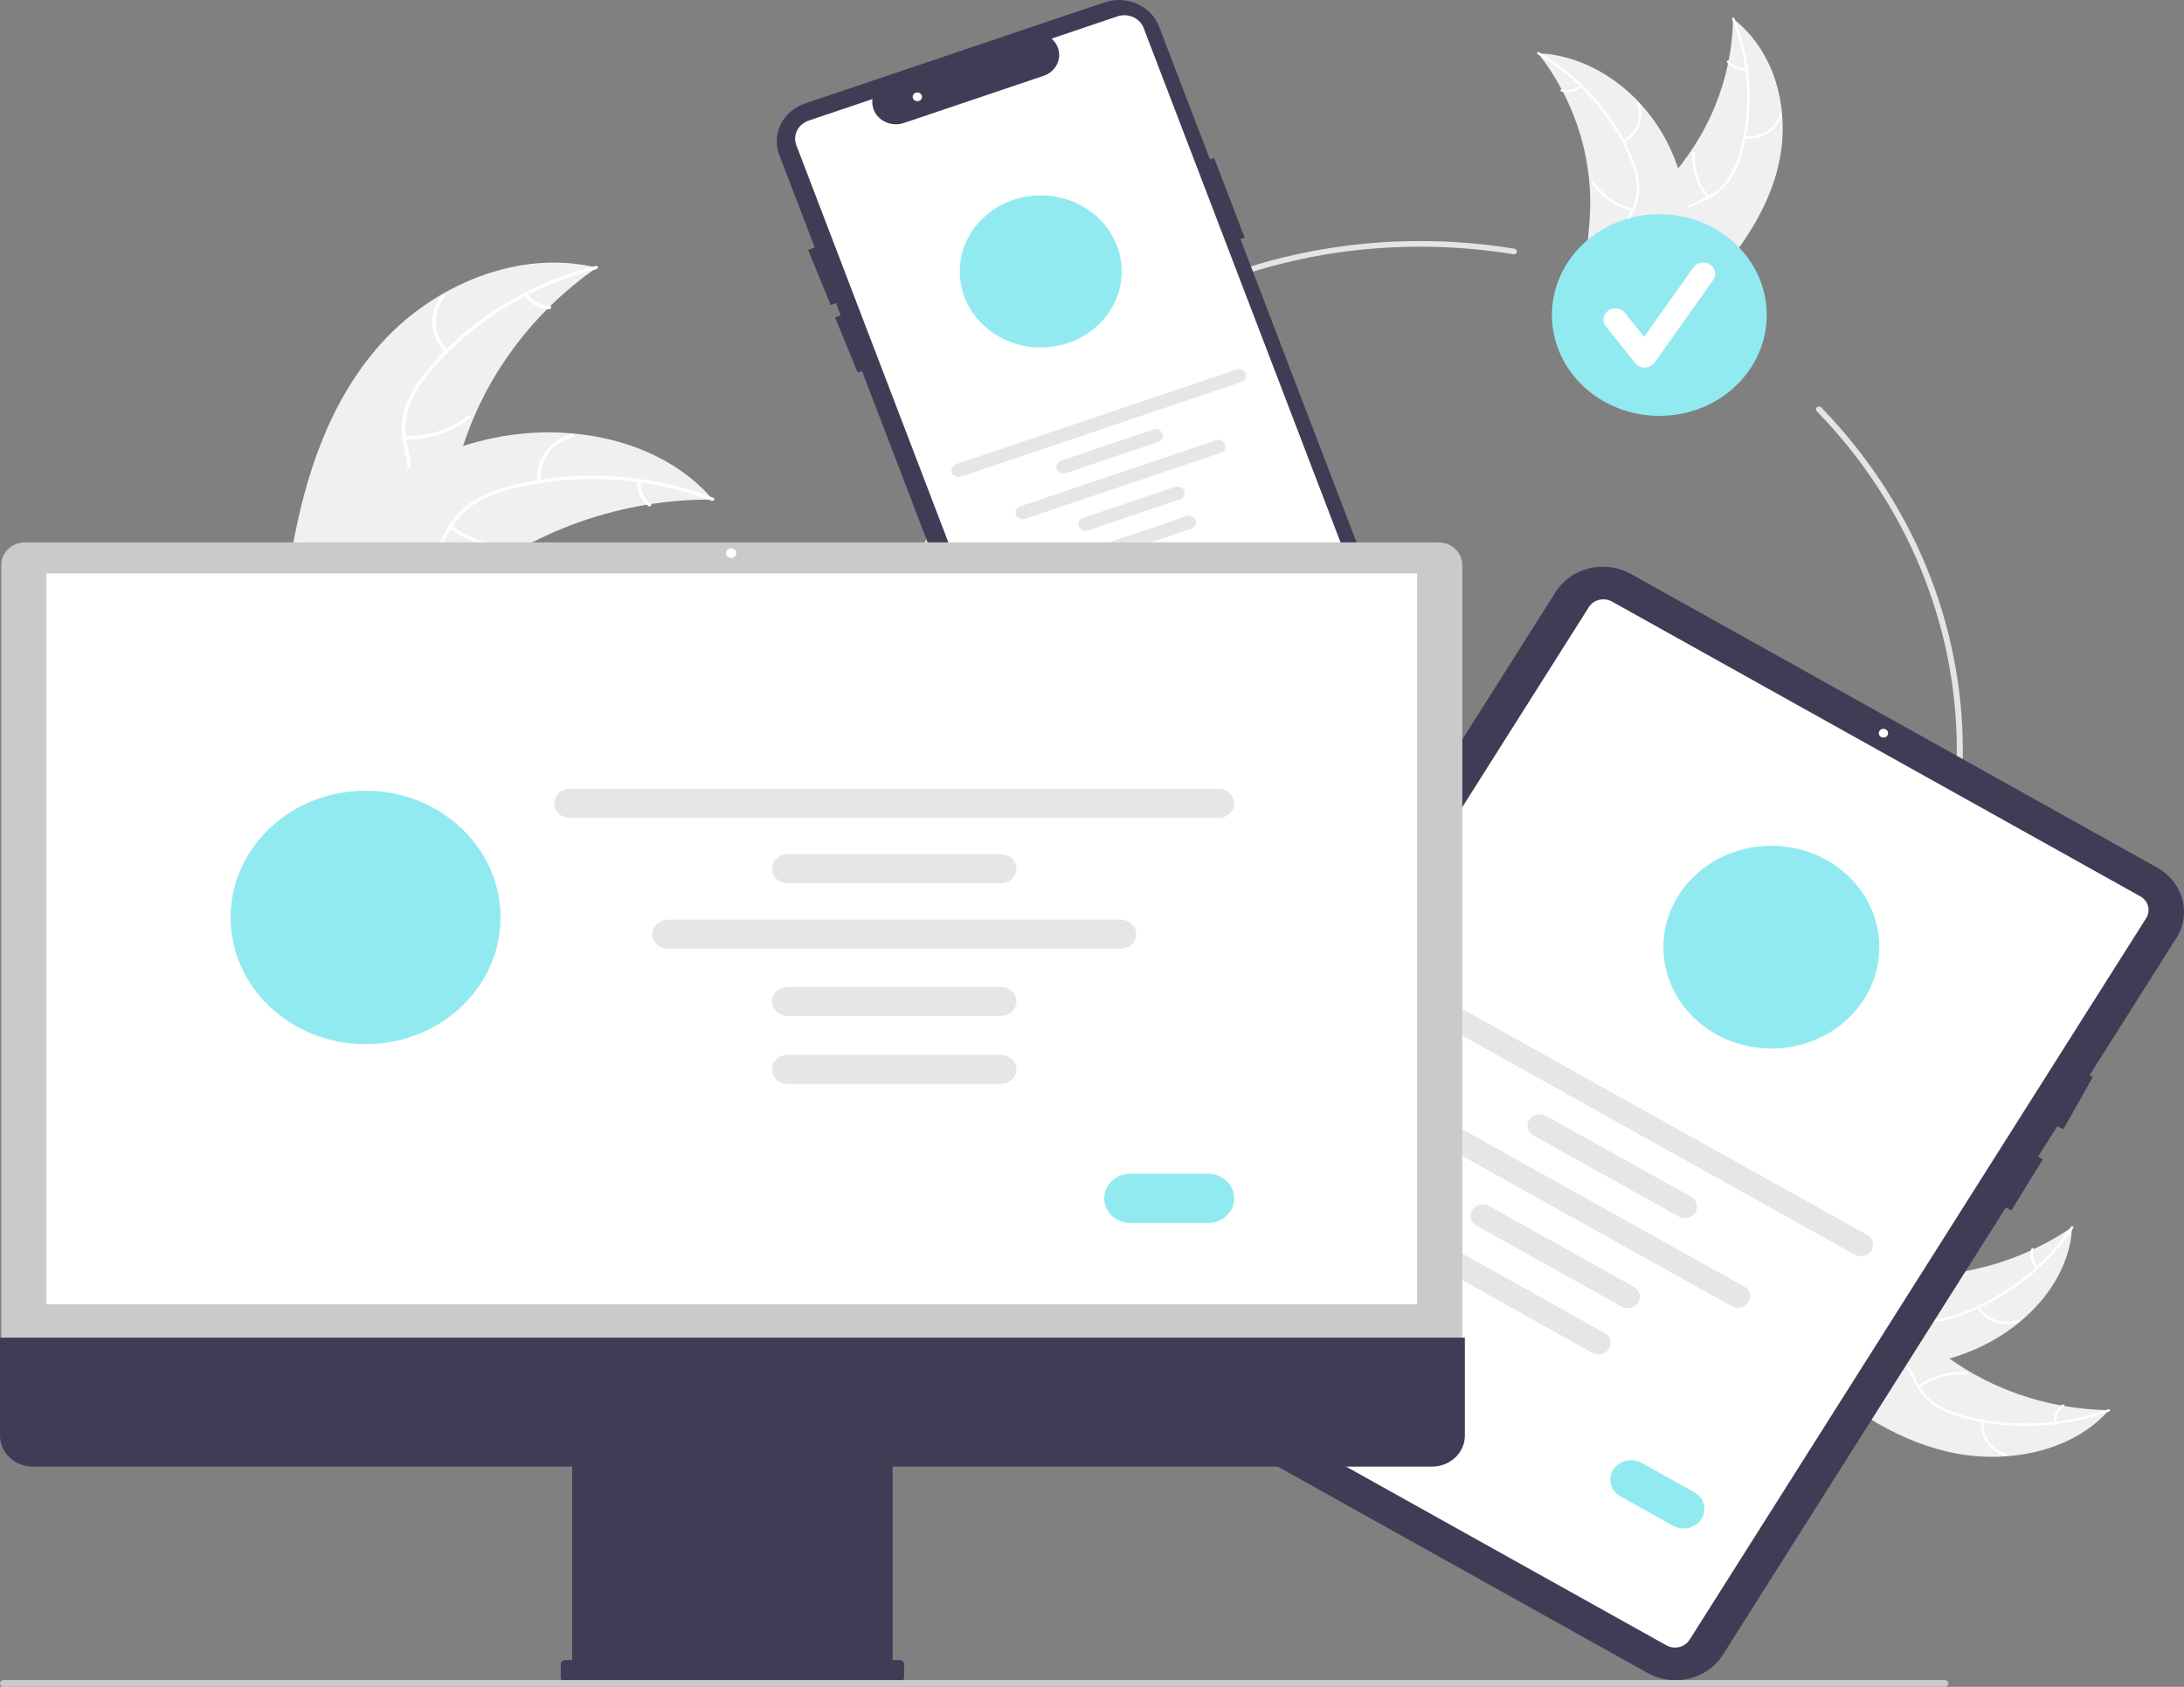 <svg width="325" height="251" viewBox="0 0 325 251" fill="none" xmlns="http://www.w3.org/2000/svg">
<rect x="0" y="0" width="325" height="251" fill="#808080" stroke="none"/>
<g clip-path="url(#clip0_59:436)">
<path d="M264.496 25.227C266.572 17.273 264.598 7.998 257.889 2.766C257.758 11.671 254.277 20.244 248.062 26.971C245.655 29.556 242.691 32.197 242.574 35.63C242.502 37.766 243.612 39.817 245.142 41.399C246.672 42.981 248.602 44.165 250.51 45.331L250.79 45.795C256.929 39.979 262.419 33.18 264.496 25.227Z" fill="#F0F0F0"/>
<path d="M257.754 2.883C260.327 9.215 260.71 16.149 258.848 22.697C258.473 24.114 257.864 25.466 257.041 26.704C256.198 27.886 255.034 28.834 253.669 29.451C252.408 30.049 251.045 30.525 249.961 31.401C249.413 31.857 248.975 32.416 248.674 33.043C248.373 33.669 248.216 34.349 248.214 35.036C248.162 36.749 248.768 38.377 249.419 39.95C250.143 41.696 250.924 43.499 250.756 45.411C250.736 45.643 251.12 45.659 251.14 45.427C251.431 42.101 249.025 39.291 248.644 36.065C248.466 34.559 248.77 32.994 249.955 31.896C250.992 30.936 252.397 30.445 253.679 29.849C255.02 29.266 256.189 28.384 257.083 27.279C257.97 26.084 258.634 24.756 259.047 23.352C260.03 20.205 260.48 16.932 260.38 13.654C260.288 9.912 259.515 6.212 258.094 2.715C258.006 2.498 257.667 2.668 257.754 2.883V2.883Z" fill="white"/>
<path d="M259.579 20.622C260.792 20.766 262.019 20.501 263.043 19.873C264.066 19.246 264.819 18.298 265.166 17.198C265.236 16.975 264.87 16.863 264.801 17.086C264.479 18.111 263.778 18.994 262.824 19.577C261.869 20.159 260.725 20.402 259.597 20.261C259.351 20.231 259.335 20.592 259.579 20.622Z" fill="white"/>
<path d="M254.35 29.226C252.802 27.385 252.05 25.063 252.244 22.724C252.263 22.492 251.879 22.476 251.86 22.708C251.663 25.142 252.451 27.556 254.067 29.469C254.221 29.651 254.504 29.407 254.35 29.226Z" fill="white"/>
<path d="M259.825 10.112C259.343 10.148 258.86 10.071 258.418 9.888C257.976 9.705 257.589 9.422 257.292 9.064C257.141 8.88 256.858 9.125 257.008 9.308C257.338 9.702 257.766 10.014 258.254 10.217C258.742 10.42 259.275 10.508 259.807 10.472C259.858 10.473 259.907 10.456 259.944 10.424C259.981 10.392 260.004 10.348 260.008 10.3C260.01 10.252 259.992 10.206 259.958 10.171C259.923 10.135 259.876 10.114 259.825 10.112Z" fill="white"/>
<path d="M228.877 7.915C228.968 8.032 229.059 8.15 229.149 8.27C230.366 9.854 231.444 11.529 232.372 13.277C232.446 13.411 232.519 13.548 232.589 13.684C234.778 17.918 236.11 22.497 236.519 27.188C236.68 29.055 236.689 30.93 236.547 32.798C236.35 35.378 235.918 38.16 236.62 40.58C236.69 40.833 236.777 41.081 236.88 41.325L250.165 46.08C250.201 46.076 250.236 46.076 250.272 46.072L250.793 46.285C250.808 46.189 250.821 46.09 250.835 45.994C250.844 45.938 250.85 45.881 250.858 45.826C250.863 45.788 250.868 45.751 250.874 45.718C250.876 45.705 250.878 45.693 250.878 45.683C250.885 45.65 250.887 45.618 250.893 45.587C250.966 45.03 251.035 44.471 251.101 43.911C251.102 43.908 251.102 43.908 251.1 43.904C251.642 39.641 251.643 35.332 251.103 31.068C251.085 30.941 251.069 30.811 251.045 30.682C250.766 28.78 250.321 26.903 249.716 25.069C249.382 24.066 248.993 23.079 248.552 22.113C247.408 19.618 245.853 17.308 243.944 15.267C240.138 11.199 234.989 8.32 229.311 7.94C229.165 7.93 229.023 7.922 228.877 7.915Z" fill="#F0F0F0"/>
<path d="M228.842 8.084C234.957 11.686 239.708 17.005 242.419 23.287C243.029 24.629 243.409 26.054 243.546 27.507C243.631 28.928 243.309 30.343 242.614 31.607C241.992 32.798 241.208 33.948 240.904 35.26C240.759 35.934 240.768 36.629 240.929 37.299C241.091 37.97 241.401 38.601 241.84 39.151C242.896 40.548 244.424 41.505 245.953 42.392C247.65 43.378 249.43 44.376 250.522 45.997C250.654 46.193 250.971 45.989 250.839 45.793C248.939 42.972 245.216 42.089 242.843 39.728C241.735 38.627 240.975 37.206 241.217 35.659C241.43 34.306 242.237 33.12 242.878 31.919C243.575 30.696 243.943 29.33 243.948 27.942C243.891 26.487 243.569 25.051 242.999 23.697C241.766 20.628 240.026 17.761 237.845 15.2C235.372 12.264 232.383 9.747 229.006 7.758C228.797 7.635 228.634 7.962 228.842 8.084V8.084Z" fill="white"/>
<path d="M241.673 21.216C242.734 20.646 243.544 19.74 243.959 18.66C244.374 17.581 244.367 16.398 243.939 15.323C243.851 15.106 243.488 15.223 243.575 15.441C243.976 16.441 243.982 17.543 243.594 18.547C243.205 19.552 242.447 20.393 241.456 20.918C241.241 21.033 241.459 21.33 241.673 21.216Z" fill="white"/>
<path d="M243.015 31.043C240.598 30.448 238.509 29.019 237.164 27.042C237.031 26.846 236.714 27.051 236.847 27.246C238.251 29.301 240.428 30.784 242.944 31.397C243.184 31.456 243.253 31.101 243.015 31.043Z" fill="white"/>
<path d="M235.131 12.685C234.769 12.986 234.334 13.198 233.864 13.302C233.394 13.406 232.903 13.399 232.437 13.281C232.198 13.22 232.129 13.575 232.367 13.636C232.882 13.764 233.424 13.771 233.944 13.658C234.463 13.544 234.946 13.312 235.348 12.983C235.389 12.955 235.417 12.914 235.426 12.867C235.435 12.82 235.425 12.772 235.398 12.732C235.369 12.693 235.325 12.666 235.275 12.657C235.225 12.649 235.173 12.659 235.131 12.686V12.685Z" fill="white"/>
<path d="M211.311 187.571C166.771 187.571 130.535 153.544 130.535 111.719C130.535 69.894 166.771 35.867 211.311 35.867C216.02 35.867 220.72 36.249 225.358 37.01C225.416 37.02 225.471 37.04 225.521 37.069C225.57 37.099 225.613 37.137 225.647 37.182C225.681 37.227 225.705 37.278 225.718 37.332C225.731 37.386 225.732 37.441 225.722 37.495C225.712 37.55 225.69 37.602 225.659 37.648C225.627 37.695 225.586 37.735 225.538 37.766C225.49 37.798 225.436 37.82 225.378 37.832C225.321 37.844 225.262 37.845 225.204 37.836C220.616 37.083 215.968 36.705 211.311 36.705C167.263 36.705 131.428 70.356 131.428 111.719C131.428 153.082 167.263 186.733 211.311 186.733C255.358 186.733 291.194 153.082 291.194 111.719C291.214 93.024 283.779 74.998 270.355 61.192C270.276 61.11 270.235 61.002 270.241 60.891C270.247 60.781 270.299 60.676 270.386 60.602C270.473 60.527 270.588 60.488 270.706 60.493C270.824 60.498 270.935 60.546 271.015 60.627C284.589 74.588 292.106 92.815 292.086 111.719C292.086 153.544 255.851 187.571 211.311 187.571Z" fill="#E4E4E4"/>
<path d="M246.927 61.882C255.753 61.882 262.908 55.162 262.908 46.874C262.908 38.586 255.753 31.867 246.927 31.867C238.1 31.867 230.945 38.586 230.945 46.874C230.945 55.162 238.1 61.882 246.927 61.882Z" fill="#92EAF1"/>
<path d="M244.747 54.685C244.471 54.685 244.198 54.624 243.952 54.508C243.705 54.392 243.49 54.224 243.325 54.017L238.965 48.558C238.824 48.382 238.723 48.183 238.665 47.97C238.607 47.758 238.594 47.537 238.627 47.32C238.66 47.103 238.738 46.894 238.857 46.706C238.976 46.517 239.133 46.352 239.32 46.221C239.507 46.089 239.719 45.993 239.946 45.939C240.172 45.885 240.407 45.873 240.638 45.904C240.869 45.935 241.092 46.008 241.292 46.12C241.493 46.231 241.669 46.379 241.809 46.555L244.661 50.126L251.988 39.806C252.25 39.44 252.656 39.185 253.118 39.099C253.579 39.013 254.058 39.103 254.45 39.348C254.841 39.593 255.113 39.974 255.206 40.407C255.299 40.84 255.206 41.29 254.946 41.658L246.226 53.941C246.068 54.163 245.856 54.347 245.607 54.476C245.358 54.605 245.08 54.677 244.796 54.684C244.78 54.684 244.763 54.685 244.747 54.685Z" fill="white"/>
<path d="M209.233 99.948L184.588 35.566L185.213 35.355L180.68 23.513L180.055 23.724L172.488 3.957C172.206 3.218 171.771 2.54 171.209 1.959C170.647 1.379 169.969 0.908 169.213 0.573C168.457 0.239 167.639 0.048 166.804 0.01C165.97 -0.027 165.136 0.09 164.349 0.356L119.797 15.394C119.011 15.659 118.288 16.068 117.669 16.595C117.051 17.123 116.55 17.76 116.194 18.47C115.837 19.179 115.634 19.948 115.594 20.732C115.554 21.515 115.679 22.299 115.962 23.037L121.238 36.82L120.25 37.177L123.618 45.389L124.409 45.104L125.108 46.93L124.267 47.235L127.635 55.447L128.279 55.214L152.706 119.028C152.987 119.767 153.421 120.447 153.983 121.028C154.545 121.61 155.223 122.081 155.979 122.416C156.735 122.75 157.554 122.941 158.389 122.978C159.224 123.015 160.059 122.896 160.845 122.629L205.397 107.591C206.984 107.053 208.279 105.947 208.998 104.514C209.717 103.081 209.801 101.439 209.233 99.948Z" fill="#3F3D56"/>
<path d="M158.502 120.507C157.874 120.506 157.263 120.323 156.75 119.984C156.237 119.645 155.848 119.165 155.635 118.611L118.503 21.607C118.229 20.892 118.269 20.105 118.614 19.418C118.959 18.732 119.58 18.201 120.34 17.945L129.82 14.745L129.806 15.056C129.781 15.597 129.899 16.135 130.148 16.623C130.397 17.111 130.771 17.534 131.235 17.854C131.699 18.174 132.24 18.383 132.81 18.461C133.381 18.539 133.963 18.484 134.505 18.301L155.542 11.2C156.05 10.981 156.496 10.654 156.844 10.243C157.192 9.833 157.432 9.351 157.545 8.838C157.657 8.333 157.64 7.81 157.496 7.312C157.351 6.814 157.084 6.356 156.715 5.973L156.493 5.742L166.284 2.436C167.045 2.18 167.883 2.219 168.614 2.542C169.345 2.866 169.91 3.448 170.185 4.162L205.612 96.712C206.335 98.608 206.227 100.696 205.313 102.518C204.399 104.339 202.753 105.746 200.736 106.43L159.535 120.337C159.204 120.449 158.854 120.507 158.502 120.507Z" fill="white"/>
<path d="M154.872 51.704C161.527 51.704 166.921 46.638 166.921 40.389C166.921 34.14 161.527 29.074 154.872 29.074C148.217 29.074 142.823 34.14 142.823 40.389C142.823 46.638 148.217 51.704 154.872 51.704Z" fill="#92EAF1"/>
<path d="M184.73 56.844L143.003 70.929C142.872 70.973 142.734 70.993 142.595 70.987C142.457 70.981 142.321 70.949 142.196 70.894C142.07 70.838 141.958 70.76 141.864 70.664C141.771 70.568 141.699 70.455 141.652 70.333C141.605 70.21 141.584 70.08 141.591 69.95C141.598 69.82 141.632 69.693 141.691 69.575C141.75 69.457 141.833 69.352 141.936 69.264C142.039 69.177 142.159 69.11 142.29 69.066L184.017 54.981C184.28 54.893 184.569 54.906 184.822 55.018C185.074 55.13 185.269 55.332 185.363 55.578C185.457 55.825 185.444 56.097 185.325 56.334C185.207 56.571 184.993 56.754 184.73 56.844Z" fill="#E6E6E6"/>
<path d="M172.339 65.774L158.613 70.407C158.483 70.451 158.345 70.471 158.206 70.465C158.068 70.459 157.932 70.427 157.806 70.372C157.681 70.317 157.568 70.239 157.475 70.142C157.382 70.046 157.31 69.934 157.263 69.811C157.216 69.689 157.195 69.559 157.202 69.429C157.209 69.299 157.242 69.171 157.302 69.054C157.361 68.936 157.444 68.83 157.547 68.743C157.65 68.656 157.77 68.588 157.9 68.544L171.625 63.911C171.889 63.823 172.178 63.836 172.431 63.947C172.684 64.059 172.879 64.261 172.974 64.508C173.068 64.755 173.055 65.027 172.935 65.265C172.816 65.502 172.602 65.686 172.339 65.774Z" fill="#E6E6E6"/>
<path d="M175.603 74.303L161.878 78.936C161.748 78.98 161.609 78.999 161.471 78.993C161.333 78.987 161.197 78.955 161.072 78.899C160.947 78.844 160.834 78.766 160.741 78.67C160.648 78.574 160.576 78.461 160.529 78.339C160.483 78.217 160.462 78.087 160.468 77.957C160.475 77.827 160.509 77.7 160.568 77.582C160.627 77.465 160.71 77.359 160.812 77.272C160.915 77.184 161.034 77.117 161.165 77.073L174.89 72.44C175.153 72.351 175.443 72.364 175.696 72.476C175.949 72.588 176.144 72.789 176.239 73.036C176.333 73.283 176.319 73.555 176.2 73.793C176.081 74.031 175.866 74.214 175.603 74.303V74.303Z" fill="#E6E6E6"/>
<path d="M177.275 78.67L163.55 83.303C163.42 83.348 163.281 83.368 163.143 83.362C163.004 83.356 162.868 83.324 162.743 83.269C162.617 83.213 162.505 83.135 162.411 83.039C162.318 82.943 162.246 82.83 162.199 82.708C162.152 82.585 162.131 82.455 162.138 82.325C162.145 82.195 162.179 82.067 162.238 81.95C162.297 81.832 162.381 81.727 162.483 81.639C162.586 81.552 162.706 81.484 162.837 81.441L176.562 76.808C176.693 76.763 176.831 76.744 176.969 76.75C177.108 76.756 177.244 76.787 177.369 76.843C177.495 76.898 177.607 76.976 177.701 77.072C177.794 77.168 177.866 77.281 177.913 77.403C177.96 77.526 177.98 77.656 177.974 77.786C177.967 77.916 177.933 78.043 177.874 78.161C177.815 78.279 177.731 78.384 177.629 78.472C177.526 78.559 177.406 78.627 177.275 78.67L177.275 78.67Z" fill="#E6E6E6"/>
<path d="M181.646 67.38L152.525 77.209C152.395 77.254 152.256 77.273 152.118 77.267C151.979 77.261 151.843 77.23 151.718 77.175C151.593 77.119 151.48 77.041 151.387 76.945C151.293 76.849 151.221 76.736 151.174 76.614C151.127 76.491 151.107 76.361 151.113 76.231C151.12 76.101 151.154 75.974 151.213 75.856C151.272 75.738 151.356 75.633 151.459 75.545C151.561 75.458 151.681 75.39 151.812 75.347L180.933 65.517C181.063 65.473 181.201 65.453 181.34 65.459C181.478 65.465 181.614 65.497 181.74 65.552C181.865 65.607 181.978 65.685 182.071 65.782C182.164 65.878 182.236 65.99 182.283 66.113C182.33 66.235 182.351 66.365 182.344 66.495C182.337 66.625 182.304 66.753 182.244 66.871C182.185 66.988 182.102 67.094 181.999 67.181C181.896 67.269 181.776 67.336 181.646 67.38Z" fill="#E6E6E6"/>
<path d="M175.78 89.275L170.796 90.957C170.349 91.108 169.857 91.085 169.427 90.895C168.997 90.705 168.665 90.362 168.505 89.942C168.344 89.522 168.367 89.06 168.57 88.656C168.772 88.252 169.137 87.941 169.584 87.789L174.567 86.107C175.015 85.957 175.507 85.979 175.937 86.169C176.367 86.359 176.698 86.702 176.859 87.122C177.02 87.542 176.997 88.004 176.794 88.408C176.592 88.812 176.227 89.124 175.78 89.275Z" fill="#92EAF1"/>
<path d="M136.507 15.059C136.89 15.059 137.2 14.768 137.2 14.408C137.2 14.049 136.89 13.757 136.507 13.757C136.125 13.757 135.814 14.049 135.814 14.408C135.814 14.768 136.125 15.059 136.507 15.059Z" fill="white"/>
<path d="M56.803 51.011C64.571 42.425 77.174 37.014 88.794 39.819C78.329 47.135 70.957 57.692 67.982 69.621C66.853 74.225 66.107 79.457 62.126 82.346C59.649 84.144 56.318 84.636 53.207 84.309C50.095 83.983 47.134 82.917 44.212 81.86L43.435 81.941C45.389 70.825 49.035 59.597 56.803 51.011Z" fill="#F0F0F0"/>
<path d="M88.764 40.054C79.172 42.466 70.633 47.655 64.36 54.884C62.98 56.418 61.866 58.147 61.059 60.006C60.336 61.841 60.149 63.825 60.518 65.751C60.823 67.553 61.358 69.363 61.192 71.204C61.092 72.145 60.781 73.055 60.28 73.876C59.779 74.696 59.099 75.408 58.285 75.964C56.294 77.4 53.872 78.078 51.48 78.664C48.823 79.314 46.053 79.95 43.918 81.667C43.659 81.875 43.331 81.486 43.589 81.278C47.304 78.292 52.579 78.545 56.717 76.343C58.648 75.316 60.261 73.736 60.608 71.609C60.912 69.751 60.362 67.883 60.036 66.061C59.647 64.187 59.752 62.252 60.343 60.425C61.046 58.533 62.087 56.767 63.421 55.203C66.365 51.637 69.888 48.528 73.86 45.99C78.377 43.069 83.392 40.895 88.689 39.562C89.017 39.48 89.09 39.972 88.764 40.054H88.764Z" fill="white"/>
<path d="M66.234 52.445C65.085 51.292 64.41 49.793 64.329 48.216C64.249 46.639 64.768 45.086 65.794 43.836C66.003 43.583 66.43 43.876 66.221 44.128C65.264 45.291 64.78 46.738 64.859 48.206C64.937 49.675 65.571 51.069 66.648 52.136C66.881 52.368 66.466 52.676 66.234 52.445H66.234Z" fill="white"/>
<path d="M60.235 64.856C63.669 64.992 67.031 63.908 69.652 61.82C69.911 61.613 70.24 62.002 69.981 62.209C67.249 64.377 63.748 65.499 60.174 65.35C59.834 65.335 59.896 64.842 60.235 64.856Z" fill="white"/>
<path d="M78.512 43.715C78.858 44.248 79.339 44.692 79.912 45.008C80.486 45.323 81.134 45.499 81.798 45.522C82.138 45.532 82.076 46.025 81.738 46.015C81.004 45.987 80.289 45.791 79.654 45.444C79.02 45.097 78.486 44.609 78.098 44.024C78.057 43.971 78.038 43.906 78.046 43.842C78.054 43.777 78.088 43.717 78.141 43.675C78.196 43.634 78.266 43.616 78.335 43.623C78.405 43.631 78.469 43.664 78.512 43.715Z" fill="white"/>
<path d="M106.072 74.342C105.859 74.341 105.646 74.34 105.43 74.343C102.568 74.346 99.712 74.567 96.888 75.005C96.669 75.035 96.448 75.07 96.23 75.106C89.439 76.228 82.929 78.525 77.031 81.879C74.685 83.216 72.451 84.719 70.348 86.374C67.444 88.659 64.488 91.355 61.051 92.57C60.694 92.701 60.328 92.811 59.957 92.899L43.601 82.825C43.576 82.785 43.548 82.748 43.523 82.707L42.85 82.333C42.953 82.24 43.061 82.147 43.163 82.054C43.222 82 43.284 81.949 43.343 81.895C43.384 81.86 43.425 81.825 43.459 81.79C43.472 81.779 43.486 81.767 43.497 81.759C43.531 81.725 43.567 81.697 43.599 81.666C44.201 81.14 44.809 80.617 45.421 80.097C45.423 80.094 45.423 80.094 45.429 80.092C50.105 76.141 55.173 72.522 60.665 69.74C60.831 69.657 60.998 69.569 61.171 69.49C63.654 68.249 66.241 67.201 68.906 66.356C70.366 65.897 71.851 65.508 73.353 65.191C77.238 64.378 81.234 64.143 85.196 64.496C93.094 65.201 100.663 68.269 105.692 73.907C105.82 74.052 105.946 74.194 106.072 74.342Z" fill="#F0F0F0"/>
<path d="M105.899 74.514C96.693 71.016 86.548 70.332 76.904 72.557C74.819 73.002 72.822 73.752 70.985 74.781C69.231 75.837 67.81 77.315 66.87 79.061C65.958 80.673 65.225 82.421 63.912 83.796C63.229 84.491 62.397 85.043 61.471 85.414C60.545 85.786 59.545 85.97 58.539 85.954C56.029 85.974 53.66 85.147 51.374 84.262C48.836 83.279 46.217 82.221 43.411 82.384C43.071 82.404 43.059 81.908 43.398 81.888C48.279 81.604 52.328 84.788 57.044 85.37C59.245 85.641 61.545 85.291 63.186 83.79C64.62 82.478 65.379 80.676 66.286 79.037C67.177 77.32 68.502 75.835 70.144 74.71C71.919 73.597 73.882 72.776 75.951 72.281C80.587 71.099 85.394 70.608 90.193 70.827C95.672 71.048 101.07 72.148 106.154 74.079C106.469 74.198 106.211 74.633 105.899 74.514L105.899 74.514Z" fill="white"/>
<path d="M79.965 71.669C79.787 70.099 80.209 68.521 81.156 67.216C82.103 65.911 83.513 64.965 85.134 64.546C85.462 64.463 85.616 64.938 85.287 65.022C83.777 65.409 82.463 66.29 81.584 67.507C80.705 68.724 80.318 70.195 80.493 71.657C80.531 71.974 80.002 71.985 79.965 71.669V71.669Z" fill="white"/>
<path d="M67.217 78.187C69.872 80.237 73.252 81.272 76.683 81.087C77.023 81.068 77.036 81.564 76.697 81.583C73.126 81.77 69.611 80.686 66.853 78.546C66.59 78.342 66.956 77.984 67.217 78.187H67.217Z" fill="white"/>
<path d="M95.366 71.64C95.3 72.261 95.399 72.888 95.655 73.464C95.911 74.04 96.315 74.547 96.831 74.941C97.096 75.141 96.73 75.5 96.466 75.3C95.898 74.864 95.453 74.303 95.169 73.667C94.885 73.031 94.771 72.34 94.837 71.653C94.838 71.588 94.865 71.525 94.912 71.478C94.96 71.431 95.025 71.402 95.095 71.398C95.165 71.397 95.233 71.422 95.283 71.467C95.334 71.512 95.364 71.575 95.366 71.64Z" fill="white"/>
<path d="M289.922 216.037C298.391 217.987 308.269 216.133 313.84 209.833C304.358 209.71 295.227 206.441 288.064 200.605C285.311 198.345 282.498 195.562 278.843 195.452C276.568 195.384 274.384 196.427 272.699 197.864C271.015 199.3 269.754 201.113 268.513 202.904L268.018 203.167C274.211 208.932 281.452 214.087 289.922 216.037Z" fill="#F0F0F0"/>
<path d="M313.716 209.707C306.972 212.123 299.589 212.482 292.615 210.734C291.107 210.382 289.667 209.81 288.348 209.037C287.09 208.246 286.08 207.152 285.424 205.87C284.786 204.687 284.28 203.406 283.347 202.389C282.861 201.875 282.265 201.463 281.598 201.18C280.931 200.897 280.208 200.75 279.476 200.748C277.652 200.699 275.918 201.268 274.243 201.88C272.384 202.559 270.463 203.293 268.427 203.136C268.181 203.117 268.164 203.477 268.41 203.496C271.952 203.769 274.945 201.51 278.381 201.152C279.984 200.985 281.651 201.27 282.819 202.383C283.842 203.357 284.365 204.676 284.999 205.88C285.62 207.14 286.56 208.237 287.736 209.077C289.009 209.91 290.423 210.534 291.918 210.921C295.269 211.844 298.755 212.266 302.246 212.172C306.231 212.086 310.171 211.36 313.895 210.026C314.126 209.944 313.945 209.625 313.716 209.707H313.716Z" fill="white"/>
<path d="M294.826 211.421C294.672 212.56 294.954 213.712 295.622 214.673C296.29 215.635 297.3 216.341 298.472 216.668C298.709 216.733 298.829 216.39 298.591 216.324C297.499 216.022 296.558 215.364 295.938 214.468C295.318 213.572 295.06 212.497 295.21 211.437C295.242 211.207 294.858 211.192 294.826 211.421V211.421Z" fill="white"/>
<path d="M285.663 206.511C287.623 205.057 290.096 204.351 292.587 204.532C292.833 204.551 292.85 204.19 292.604 204.172C290.012 203.987 287.44 204.727 285.404 206.244C285.209 206.389 285.47 206.655 285.663 206.511H285.663Z" fill="white"/>
<path d="M306.018 211.651C305.979 211.199 306.061 210.745 306.256 210.33C306.45 209.915 306.752 209.552 307.133 209.273C307.329 209.131 307.068 208.865 306.874 209.007C306.454 209.316 306.122 209.718 305.906 210.176C305.689 210.634 305.596 211.135 305.634 211.635C305.633 211.682 305.651 211.728 305.686 211.763C305.72 211.798 305.767 211.82 305.817 211.823C305.868 211.825 305.917 211.808 305.955 211.776C305.992 211.744 306.015 211.699 306.018 211.651Z" fill="white"/>
<path d="M308.357 182.589C308.232 182.675 308.107 182.761 307.979 182.845C306.292 183.988 304.509 185 302.647 185.872C302.504 185.942 302.358 186.01 302.214 186.076C297.705 188.131 292.829 189.382 287.833 189.766C285.845 189.917 283.848 189.925 281.859 189.792C279.111 189.607 276.148 189.202 273.572 189.861C273.303 189.927 273.038 190.008 272.779 190.105L267.715 202.58C267.719 202.614 267.719 202.647 267.723 202.681L267.496 203.17C267.598 203.184 267.705 203.196 267.807 203.21C267.866 203.218 267.926 203.223 267.985 203.231C268.025 203.236 268.065 203.24 268.101 203.246C268.114 203.248 268.127 203.249 268.138 203.25C268.173 203.256 268.207 203.258 268.24 203.263C268.833 203.332 269.428 203.398 270.024 203.459C270.027 203.46 270.027 203.46 270.032 203.458C274.572 203.967 279.16 203.968 283.701 203.461C283.836 203.444 283.975 203.429 284.112 203.406C286.137 203.144 288.137 202.727 290.089 202.159C291.158 201.845 292.208 201.48 293.237 201.066C295.894 199.991 298.354 198.531 300.528 196.738C304.86 193.164 307.926 188.329 308.33 182.997C308.341 182.861 308.35 182.727 308.357 182.589Z" fill="#F0F0F0"/>
<path d="M308.177 182.557C304.341 188.299 298.677 192.76 291.988 195.307C290.558 195.879 289.041 196.236 287.493 196.365C285.981 196.444 284.473 196.142 283.127 195.49C281.859 194.905 280.634 194.169 279.237 193.884C278.52 193.748 277.78 193.756 277.066 193.908C276.352 194.059 275.68 194.35 275.094 194.763C273.606 195.755 272.587 197.189 271.642 198.625C270.593 200.219 269.53 201.89 267.803 202.916C267.594 203.04 267.812 203.337 268.021 203.213C271.024 201.429 271.965 197.933 274.479 195.704C275.651 194.664 277.165 193.95 278.812 194.178C280.253 194.377 281.516 195.135 282.795 195.738C284.098 196.392 285.552 196.737 287.03 196.743C288.58 196.688 290.109 196.387 291.551 195.851C294.818 194.693 297.872 193.06 300.599 191.011C303.726 188.689 306.406 185.882 308.525 182.711C308.656 182.515 308.307 182.362 308.177 182.557H308.177Z" fill="white"/>
<path d="M294.193 194.606C294.8 195.602 295.765 196.363 296.914 196.752C298.064 197.142 299.323 197.135 300.468 196.733C300.7 196.651 300.575 196.31 300.343 196.392C299.278 196.768 298.104 196.774 297.035 196.409C295.965 196.044 295.07 195.332 294.51 194.402C294.388 194.2 294.072 194.405 294.193 194.606Z" fill="white"/>
<path d="M283.729 195.866C284.362 193.596 285.883 191.635 287.988 190.372C288.197 190.247 287.98 189.949 287.771 190.074C285.583 191.392 284.004 193.437 283.351 195.8C283.289 196.025 283.667 196.09 283.729 195.866Z" fill="white"/>
<path d="M303.277 188.463C302.956 188.123 302.731 187.714 302.62 187.273C302.509 186.831 302.517 186.371 302.643 185.933C302.708 185.709 302.33 185.644 302.265 185.867C302.128 186.351 302.12 186.86 302.242 187.348C302.363 187.836 302.609 188.289 302.96 188.667C302.99 188.705 303.034 188.731 303.083 188.74C303.133 188.748 303.184 188.739 303.227 188.713C303.269 188.686 303.297 188.645 303.307 188.598C303.316 188.551 303.305 188.502 303.277 188.463Z" fill="white"/>
<path d="M323.86 139.593L310.944 160.002L311.435 160.245L307.062 168.032L306.151 167.579L303.277 172.118L303.991 172.503L299.306 180.122L298.493 179.682L256.352 246.281C255.246 248.024 253.45 249.284 251.357 249.784C249.263 250.284 247.044 249.985 245.186 248.95L166.842 205.237C164.986 204.199 163.644 202.512 163.111 200.546C162.578 198.581 162.898 196.496 164 194.752L231.508 88.064C232.613 86.321 234.409 85.061 236.503 84.561C238.596 84.061 240.815 84.36 242.673 85.395L321.017 129.108C322.872 130.147 324.213 131.833 324.746 133.799C325.279 135.764 324.96 137.848 323.86 139.593Z" fill="#3F3D56"/>
<path d="M247.978 244.832L169.359 200.965C168.787 200.645 168.373 200.125 168.209 199.519C168.045 198.913 168.143 198.271 168.482 197.733L236.438 90.336C236.779 89.799 237.333 89.41 237.978 89.256C238.623 89.102 239.307 89.194 239.88 89.513L318.5 133.38C319.072 133.7 319.485 134.22 319.649 134.826C319.814 135.432 319.715 136.074 319.376 136.612L251.42 244.009C251.079 244.546 250.525 244.935 249.88 245.089C249.235 245.243 248.551 245.151 247.978 244.832Z" fill="white"/>
<path d="M280.273 109.749C280.655 109.749 280.966 109.458 280.966 109.098C280.966 108.739 280.655 108.447 280.273 108.447C279.89 108.447 279.58 108.739 279.58 109.098C279.58 109.458 279.89 109.749 280.273 109.749Z" fill="white"/>
<path d="M275.984 186.682L210.356 150.064C210.15 149.95 209.97 149.799 209.827 149.62C209.683 149.441 209.579 149.236 209.519 149.019C209.46 148.802 209.447 148.576 209.481 148.354C209.515 148.132 209.595 147.918 209.717 147.725C209.839 147.532 210 147.364 210.192 147.23C210.383 147.096 210.601 146.998 210.833 146.943C211.064 146.889 211.305 146.877 211.541 146.91C211.778 146.943 212.005 147.019 212.21 147.134L277.837 183.752C278.043 183.866 278.223 184.017 278.367 184.196C278.51 184.375 278.615 184.579 278.674 184.797C278.733 185.014 278.746 185.24 278.713 185.462C278.679 185.684 278.598 185.898 278.476 186.091C278.354 186.284 278.193 186.452 278.001 186.586C277.81 186.72 277.592 186.817 277.361 186.872C277.129 186.927 276.888 186.939 276.652 186.906C276.416 186.873 276.188 186.797 275.983 186.682H275.984Z" fill="#E6E6E6"/>
<path d="M249.779 181.008L228.192 168.963C227.987 168.849 227.808 168.698 227.666 168.518C227.523 168.339 227.419 168.135 227.36 167.918C227.301 167.702 227.289 167.476 227.323 167.254C227.357 167.033 227.437 166.82 227.559 166.628C227.68 166.435 227.841 166.267 228.032 166.133C228.223 165.999 228.44 165.902 228.671 165.847C228.902 165.791 229.143 165.779 229.378 165.811C229.614 165.844 229.841 165.919 230.046 166.033L251.633 178.078C251.838 178.192 252.016 178.343 252.159 178.523C252.302 178.702 252.406 178.906 252.464 179.122C252.523 179.339 252.536 179.565 252.502 179.786C252.468 180.008 252.388 180.221 252.266 180.413C252.144 180.606 251.983 180.774 251.792 180.908C251.601 181.042 251.384 181.139 251.153 181.194C250.922 181.249 250.682 181.261 250.446 181.229C250.211 181.197 249.984 181.122 249.779 181.008Z" fill="#E6E6E6"/>
<path d="M241.292 194.421L219.705 182.376C219.291 182.145 218.992 181.77 218.874 181.332C218.755 180.894 218.826 180.43 219.072 180.041C219.318 179.653 219.718 179.372 220.184 179.26C220.651 179.149 221.145 179.216 221.559 179.446L243.145 191.491C243.35 191.605 243.529 191.756 243.672 191.936C243.815 192.115 243.918 192.319 243.977 192.536C244.036 192.753 244.049 192.978 244.015 193.2C243.98 193.421 243.9 193.634 243.779 193.826C243.657 194.019 243.496 194.187 243.305 194.321C243.114 194.455 242.897 194.552 242.666 194.607C242.435 194.663 242.195 194.675 241.959 194.643C241.723 194.611 241.496 194.535 241.292 194.421Z" fill="#E6E6E6"/>
<path d="M236.945 201.291L215.358 189.247C215.152 189.133 214.973 188.982 214.83 188.802C214.686 188.623 214.582 188.419 214.523 188.202C214.464 187.985 214.451 187.759 214.485 187.537C214.519 187.315 214.599 187.102 214.721 186.909C214.843 186.717 215.004 186.548 215.195 186.414C215.387 186.28 215.604 186.183 215.835 186.128C216.067 186.073 216.307 186.061 216.544 186.094C216.78 186.126 217.007 186.202 217.212 186.317L238.798 198.362C239.004 198.475 239.184 198.626 239.328 198.805C239.471 198.985 239.576 199.189 239.635 199.406C239.695 199.623 239.708 199.85 239.674 200.072C239.64 200.294 239.56 200.507 239.438 200.7C239.316 200.893 239.154 201.061 238.963 201.196C238.771 201.33 238.553 201.427 238.322 201.482C238.09 201.537 237.849 201.548 237.613 201.516C237.377 201.483 237.149 201.407 236.945 201.291V201.291Z" fill="#E6E6E6"/>
<path d="M257.701 194.375L211.902 168.821C211.49 168.589 211.193 168.213 211.075 167.776C210.958 167.339 211.03 166.876 211.275 166.489C211.52 166.101 211.919 165.821 212.384 165.709C212.848 165.597 213.342 165.662 213.755 165.891L259.555 191.446C259.761 191.559 259.941 191.71 260.085 191.89C260.228 192.069 260.333 192.273 260.392 192.49C260.452 192.708 260.465 192.934 260.431 193.156C260.397 193.378 260.317 193.591 260.194 193.784C260.072 193.977 259.911 194.146 259.72 194.28C259.528 194.414 259.31 194.511 259.079 194.566C258.847 194.621 258.606 194.632 258.37 194.6C258.133 194.567 257.906 194.491 257.701 194.375Z" fill="#E6E6E6"/>
<path d="M248.972 227.035L241.134 222.661C240.431 222.268 239.924 221.629 239.722 220.885C239.521 220.141 239.643 219.352 240.06 218.692C240.478 218.032 241.158 217.554 241.95 217.364C242.742 217.175 243.583 217.288 244.286 217.679L252.124 222.053C252.828 222.445 253.336 223.084 253.538 223.829C253.74 224.574 253.619 225.363 253.201 226.024C252.783 226.684 252.102 227.162 251.309 227.352C250.516 227.541 249.675 227.427 248.972 227.035Z" fill="#92EAF1"/>
<path d="M263.596 156.027C272.469 156.027 279.662 149.272 279.662 140.94C279.662 132.608 272.469 125.854 263.596 125.854C254.723 125.854 247.53 132.608 247.53 140.94C247.53 149.272 254.723 156.027 263.596 156.027Z" fill="#92EAF1"/>
<path d="M0.189 202.246H217.605V84.048C217.604 83.162 217.229 82.313 216.562 81.687C215.895 81.061 214.991 80.709 214.048 80.707H3.746C2.803 80.709 1.899 81.061 1.232 81.687C0.565 82.313 0.19 83.162 0.189 84.048V202.246Z" fill="#CACACA"/>
<path d="M210.888 85.328H6.907V194.073H210.888V85.328Z" fill="white"/>
<path d="M2.92477e-10 199.048V213.634C-7.03241e-06 214.238 0.127 214.837 0.373 215.396C0.62 215.954 0.981 216.462 1.436 216.89C1.891 217.317 2.432 217.656 3.027 217.888C3.622 218.119 4.259 218.238 4.903 218.238H85.15V247.024H84.084C84 247.024 83.917 247.039 83.84 247.069C83.763 247.099 83.693 247.143 83.633 247.199C83.574 247.254 83.527 247.32 83.495 247.393C83.463 247.465 83.447 247.543 83.447 247.622V249.624C83.447 249.702 83.463 249.78 83.495 249.853C83.527 249.925 83.574 249.991 83.633 250.047C83.693 250.102 83.763 250.146 83.84 250.177C83.917 250.207 84 250.222 84.084 250.222H133.9C133.984 250.222 134.066 250.207 134.144 250.177C134.221 250.146 134.291 250.102 134.35 250.047C134.41 249.991 134.456 249.925 134.488 249.853C134.52 249.78 134.537 249.702 134.537 249.624V247.622C134.537 247.543 134.52 247.465 134.488 247.393C134.456 247.32 134.41 247.254 134.35 247.199C134.291 247.143 134.221 247.099 134.144 247.069C134.066 247.039 133.984 247.024 133.9 247.024H132.834V218.238H213.081C213.724 218.238 214.362 218.119 214.957 217.888C215.552 217.656 216.092 217.317 216.548 216.89C217.003 216.462 217.364 215.954 217.611 215.396C217.857 214.837 217.984 214.238 217.984 213.634V199.048L2.92477e-10 199.048Z" fill="#3F3D56"/>
<path d="M181.372 121.696H84.774C84.165 121.696 83.581 121.469 83.15 121.065C82.72 120.66 82.478 120.112 82.478 119.54C82.478 118.968 82.72 118.42 83.15 118.015C83.581 117.611 84.165 117.384 84.774 117.384H181.372C181.981 117.384 182.565 117.611 182.995 118.015C183.426 118.42 183.668 118.968 183.668 119.54C183.668 120.112 183.426 120.66 182.995 121.065C182.565 121.469 181.981 121.696 181.372 121.696Z" fill="#E6E6E6"/>
<path d="M148.96 131.429H117.186C116.577 131.429 115.993 131.202 115.562 130.798C115.132 130.393 114.89 129.845 114.89 129.273C114.89 128.701 115.132 128.153 115.562 127.748C115.993 127.344 116.577 127.117 117.186 127.117H148.96C149.569 127.117 150.153 127.344 150.583 127.748C151.014 128.153 151.256 128.701 151.256 129.273C151.256 129.845 151.014 130.393 150.583 130.798C150.153 131.202 149.569 131.429 148.96 131.429Z" fill="#E6E6E6"/>
<path d="M148.96 151.172H117.186C116.577 151.172 115.993 150.945 115.562 150.541C115.132 150.136 114.89 149.588 114.89 149.016C114.89 148.444 115.132 147.896 115.562 147.491C115.993 147.087 116.577 146.86 117.186 146.86H148.96C149.569 146.86 150.153 147.087 150.583 147.491C151.014 147.896 151.256 148.444 151.256 149.016C151.256 149.588 151.014 150.136 150.583 150.541C150.153 150.945 149.569 151.172 148.96 151.172Z" fill="#E6E6E6"/>
<path d="M148.96 161.284H117.186C116.884 161.284 116.586 161.229 116.307 161.12C116.029 161.012 115.776 160.853 115.562 160.653C115.349 160.453 115.18 160.215 115.065 159.953C114.949 159.692 114.89 159.411 114.89 159.128C114.89 158.845 114.949 158.565 115.065 158.303C115.18 158.042 115.349 157.804 115.562 157.604C115.776 157.403 116.029 157.245 116.307 157.136C116.586 157.028 116.884 156.972 117.186 156.972H148.96C149.261 156.972 149.56 157.028 149.838 157.136C150.117 157.245 150.37 157.403 150.583 157.604C150.796 157.804 150.966 158.042 151.081 158.303C151.196 158.565 151.256 158.845 151.256 159.128C151.256 159.411 151.196 159.692 151.081 159.953C150.966 160.215 150.796 160.453 150.583 160.653C150.37 160.853 150.117 161.012 149.838 161.12C149.56 161.229 149.261 161.284 148.96 161.284Z" fill="#E6E6E6"/>
<path d="M166.779 141.162H99.366C98.757 141.162 98.173 140.935 97.743 140.531C97.312 140.126 97.07 139.578 97.07 139.006C97.07 138.434 97.312 137.886 97.743 137.482C98.173 137.077 98.757 136.85 99.366 136.85H166.779C167.388 136.85 167.972 137.077 168.403 137.482C168.834 137.886 169.075 138.434 169.075 139.006C169.075 139.578 168.834 140.126 168.403 140.531C167.972 140.935 167.388 141.162 166.779 141.162Z" fill="#E6E6E6"/>
<path d="M179.763 181.989H168.227C167.191 181.989 166.198 181.602 165.466 180.915C164.733 180.227 164.322 179.295 164.322 178.322C164.322 177.35 164.733 176.417 165.466 175.73C166.198 175.042 167.191 174.656 168.227 174.656H179.763C180.799 174.656 181.792 175.042 182.524 175.73C183.257 176.417 183.668 177.35 183.668 178.322C183.668 179.295 183.257 180.227 182.524 180.915C181.792 181.602 180.799 181.989 179.763 181.989Z" fill="#92EAF1"/>
<path d="M54.398 155.378C65.49 155.378 74.481 146.934 74.481 136.519C74.481 126.104 65.49 117.661 54.398 117.661C43.307 117.661 34.316 126.104 34.316 136.519C34.316 146.934 43.307 155.378 54.398 155.378Z" fill="#92EAF1"/>
<path d="M289.402 251H0.532C0.391 250.999 0.256 250.947 0.157 250.853C0.057 250.76 0.002 250.633 0.002 250.501C0.002 250.369 0.057 250.242 0.157 250.149C0.256 250.055 0.391 250.002 0.532 250.002H289.402C289.543 250.002 289.678 250.055 289.777 250.149C289.876 250.242 289.932 250.369 289.932 250.501C289.932 250.633 289.876 250.76 289.777 250.853C289.678 250.947 289.543 250.999 289.402 251Z" fill="#CACACA"/>
<path d="M108.803 83.018C109.221 83.018 109.56 82.7 109.56 82.307C109.56 81.914 109.221 81.596 108.803 81.596C108.385 81.596 108.046 81.914 108.046 82.307C108.046 82.7 108.385 83.018 108.803 83.018Z" fill="white"/>
</g>
<defs>
<clipPath id="clip0_59:436">
<rect width="325" height="251" fill="white"/>
</clipPath>
</defs>
</svg>
